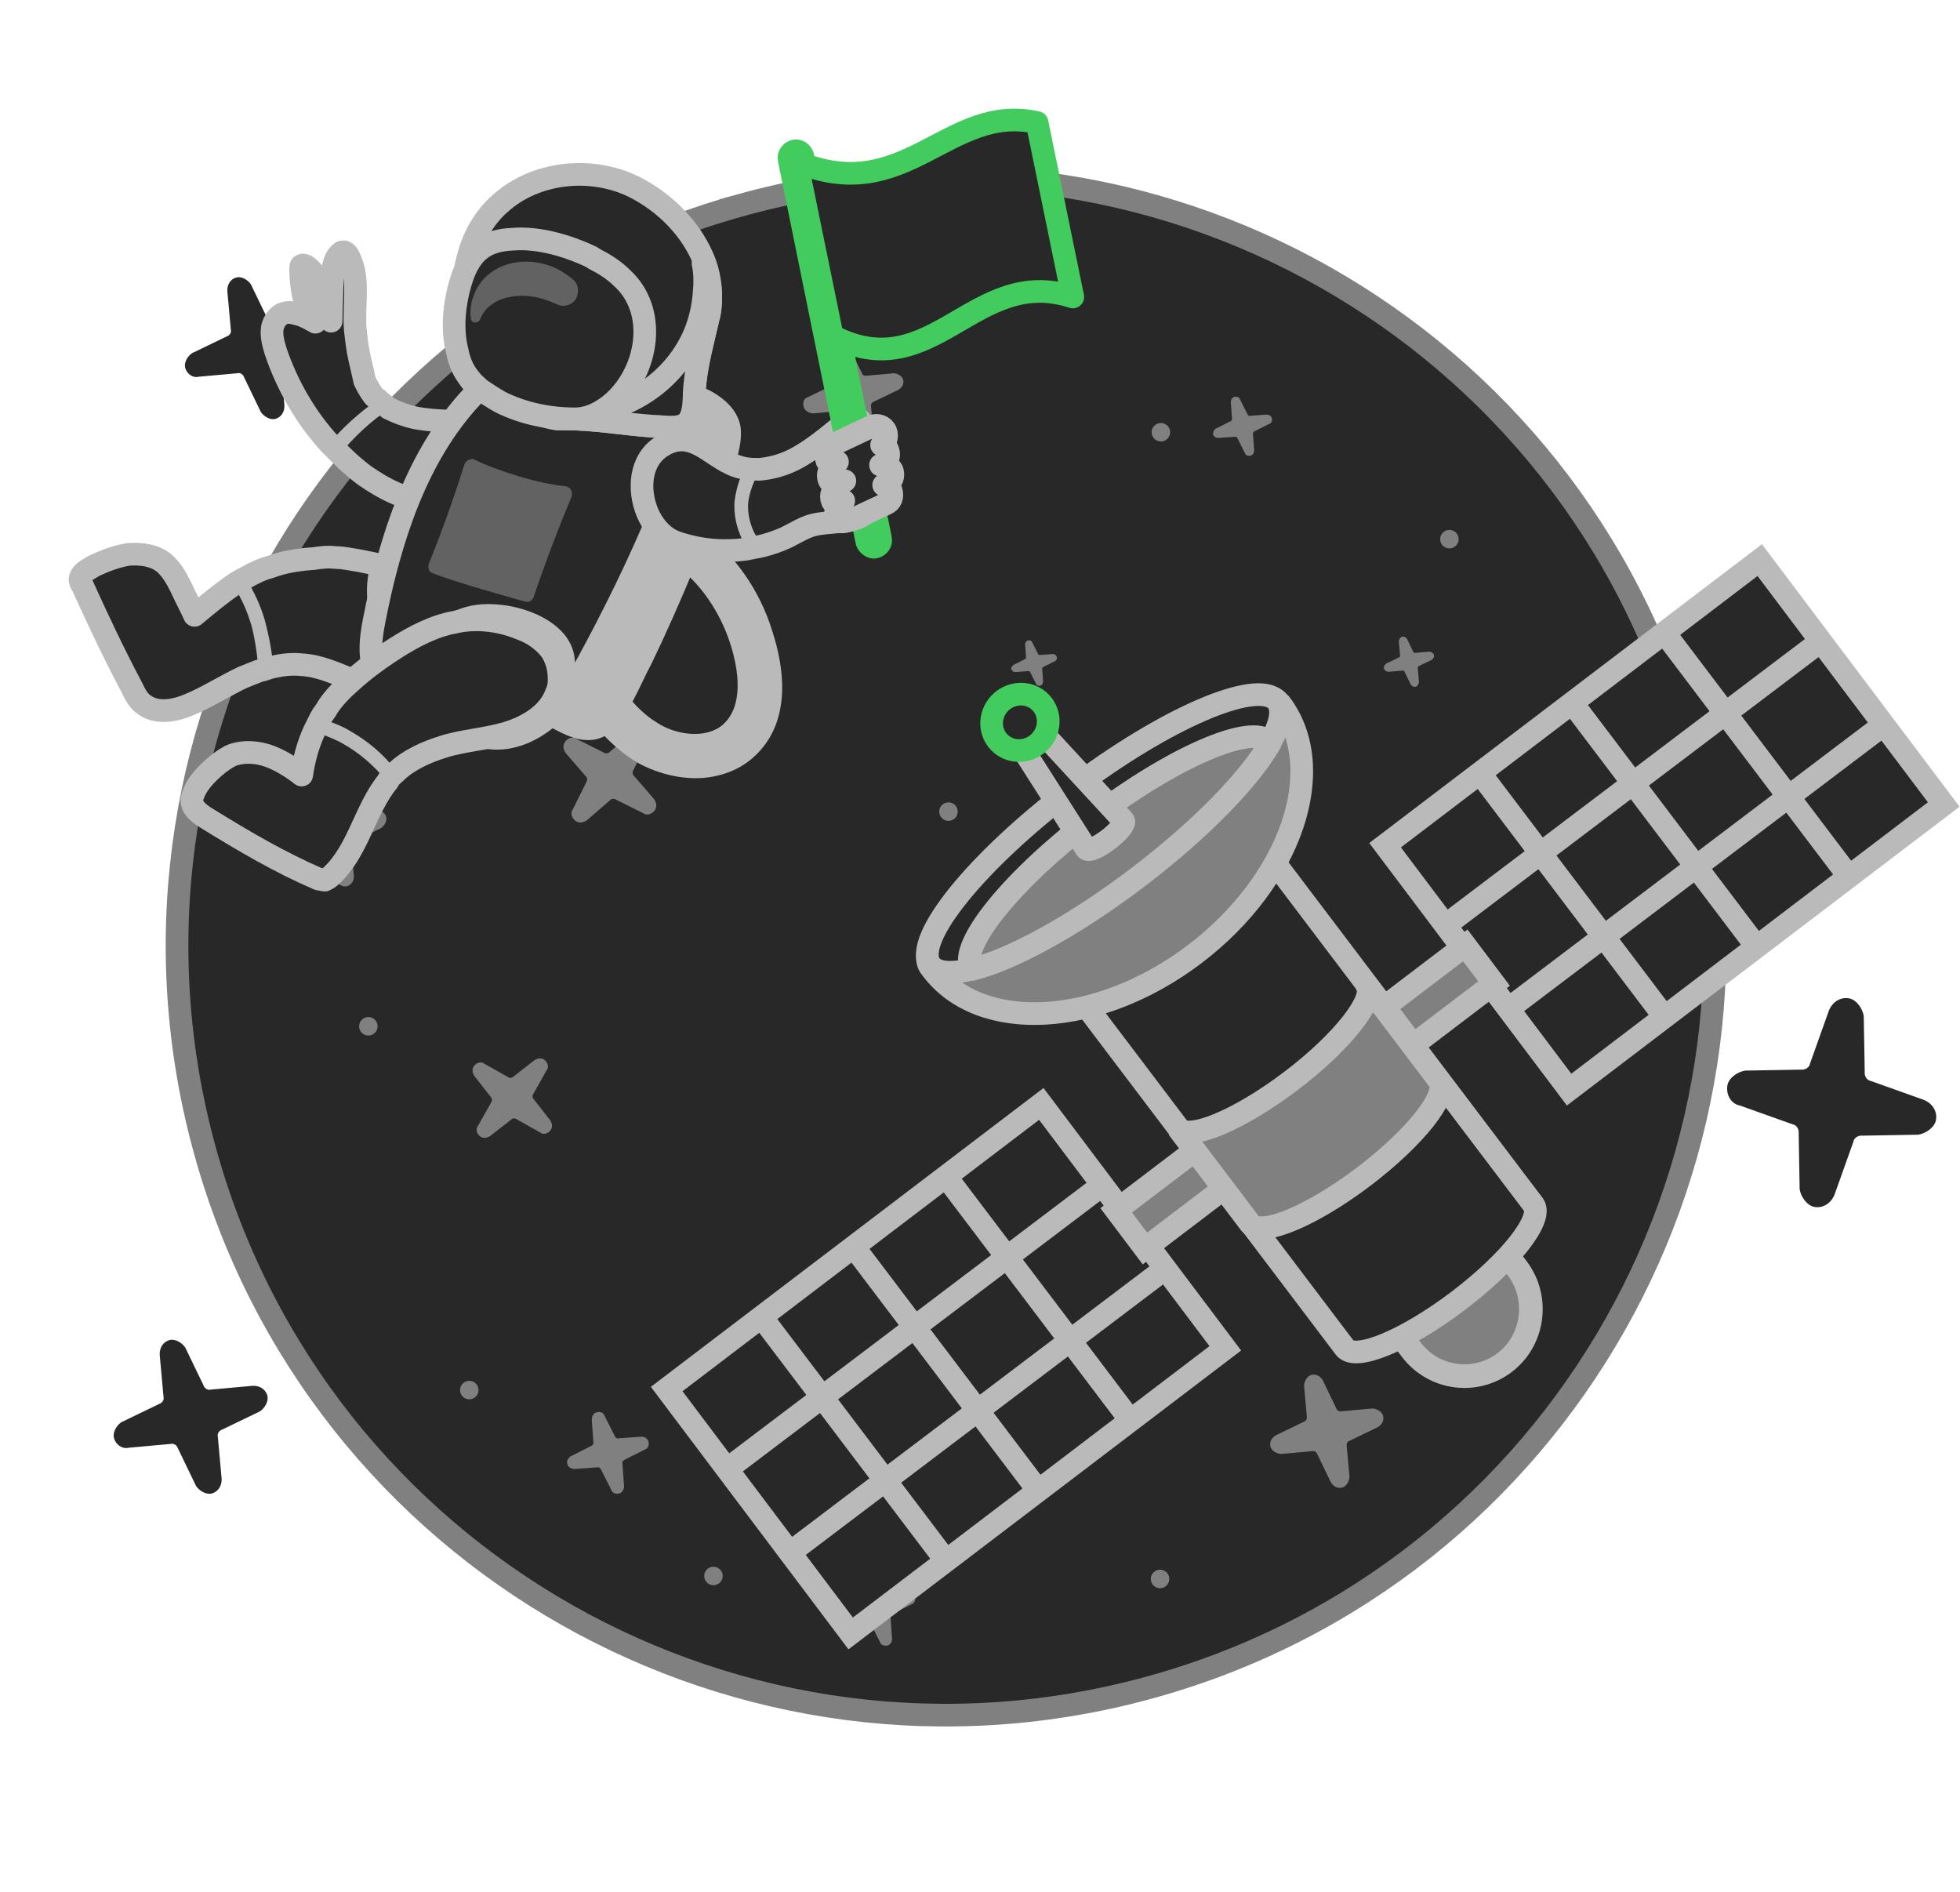 <svg fill="none" height="167" viewBox="0 0 173 167" width="173"
  xmlns="http://www.w3.org/2000/svg">
  <path d="m65.395 18.105c-36.117 9.999-57.29 47.383-47.291 83.5 9.999 36.116 47.383 57.289 83.5 47.29 36.117-9.999 57.289-47.383 47.29-83.5s-47.383-57.29-83.5-47.291z" fill="#282828" stroke="#808080" stroke-miterlimit="10" stroke-width="2"/>
  <path d="m107.306 37.835 1.288-.65c.068-.019.185-.125.147-.261l-.104-1.439c.011-.223.11-.397.314-.454.205-.057.447.023.504.228l.65 1.288c.019.068.124.186.261.148l1.439-.105c.223.012.397.11.454.315.056.204-.024.447-.228.503l-1.288.65c-.068.019-.185.125-.148.261l.105 1.439c-.011.223-.11.397-.315.454-.204.057-.446-.023-.503-.228l-.65-1.288c-.019-.068-.125-.186-.261-.148l-1.439.105c-.223-.011-.397-.11-.454-.315-.038-.136.042-.379.228-.503z" fill="#808080"/>
  <path d="m45.477 45.24 1.228-.62c.065-.018.177-.119.141-.249l-.1-1.372c.011-.213.105-.379.3-.433.195-.054.426.022.48.217l.62 1.228c.018.065.119.177.249.141l1.372-.1c.213.011.379.105.433.3.054.195-.022.426-.217.48l-1.228.62c-.065.018-.177.119-.141.249l.1 1.371c-.011.213-.105.379-.3.433-.195.054-.426-.022-.48-.217l-.62-1.228c-.018-.065-.119-.177-.249-.141l-1.372.1c-.213-.011-.379-.105-.433-.3-.054-.195.022-.426.217-.48z" fill="#808080"/>
  <path d="m89.457 58.683.992-.5c.052-.015.143-.096.114-.201l-.081-1.108c.009-.172.085-.306.242-.35.158-.044.344.018.388.175l.5.992c.015.052.096.143.201.114l1.108-.081c.172.009.306.085.35.242.043.157-.018.344-.175.388l-.992.501c-.052.015-.143.096-.114.201l.081 1.108c-.009.172-.085.306-.242.35-.157.044-.344-.018-.388-.175l-.501-.992c-.015-.052-.096-.143-.201-.114l-1.108.081c-.172-.009-.306-.085-.35-.242-.082-.09.032-.291.175-.388z" fill="#808080"/>
  <path d="m50.392 128.517 1.78-.899c.094-.026.257-.172.204-.361l-.145-1.989c.016-.308.152-.549.435-.627.283-.079.618.032.696.314l.899 1.781c.026.094.172.256.361.204l1.989-.145c.309.016.549.152.628.435s-.032.618-.315.696l-1.78.898c-.094.027-.257.173-.204.361l.145 1.989c-.016.309-.152.55-.435.628s-.618-.032-.696-.315l-.899-1.78c-.026-.094-.172-.256-.361-.204l-1.989.145c-.309-.016-.549-.153-.628-.435-.078-.283.058-.524.315-.696z" fill="#808080"/>
  <path d="m140.711 81.411.932-1.399c.059-.058.117-.233 0-.35l-.932-1.399c-.117-.233-.117-.466.058-.641.175-.175.466-.233.641-.058l1.399.933c.059.058.233.117.35 0l1.399-.933c.233-.117.466-.117.641.058.175.175.233.466.058.641l-.932 1.399c-.058.058-.117.233 0 .35l.932 1.399c.117.233.117.466-.058.641s-.466.233-.641.058l-1.399-.933c-.058-.058-.233-.117-.35 0l-1.399.933c-.233.117-.466.117-.641-.058s-.233-.466-.058-.641z" fill="#808080"/>
  <path d="m50.558 71.431 1.193-2.394c.08-.104.138-.391-.07-.552l-1.751-2.022c-.23-.345-.277-.713-.036-1.024s.69-.461 1-.22l2.394 1.194c.104.08.391.138.552-.07l2.022-1.751c.345-.23.713-.277 1.024-.036s.461.69.22 1l-1.194 2.394c-.08.104-.138.391.07.552l1.751 2.022c.23.345.277.713.036 1.024-.241.311-.69.461-1.0.22l-2.394-1.194c-.104-.08-.391-.138-.552.07l-2.022 1.751c-.345.23-.713.277-1.024.036s-.461-.69-.22-1z" fill="#808080"/>
  <path d="m74.331 142.139 1.672-.844c.088-.025.241-.162.192-.339l-.136-1.868c.015-.291.143-.517.408-.59.266-.074.58.03.654.295l.844 1.673c.025.088.162.241.339.192l1.868-.136c.29.015.516.143.59.408.073.266-.03.58-.295.654l-1.672.844c-.088.024-.241.162-.192.339l.136 1.868c-.015.29-.143.516-.408.589-.266.074-.58-.03-.653-.295l-.844-1.672c-.025-.089-.162-.241-.339-.192l-1.868.136c-.29-.015-.516-.143-.59-.409-.073-.265.03-.58.295-.653z" fill="#808080"/>
  <path d="m42.189 99.365 1.163-2.063c.076-.088.139-.34-.037-.491l-1.457-1.867c-.188-.315-.213-.643.015-.907.227-.264.63-.376.894-.149l2.063 1.163c.088.076.34.139.491-.037l1.867-1.457c.315-.188.643-.213.907.015.264.227.376.63.149.894l-1.163 2.063c-.076.088-.139.34.037.491l1.457 1.867c.188.315.213.643-.015.907-.227.264-.63.377-.894.149l-2.063-1.163c-.088-.076-.34-.139-.491.037l-1.867 1.457c-.315.188-.643.212-.907-.015s-.376-.631-.149-.894z" fill="#808080"/>
  <path d="m71.363 35.025 2.183-1.054c.209-.058.256-.296.227-.4l-.218-2.414c.018-.342.244-.743.558-.83.313-.087.685.035.905.424l1.054 2.183c.058.209.296.256.4.227l2.414-.218c.342.018.743.244.829.558s-.035.685-.424.905l-2.183 1.054c-.209.058-.256.296-.227.4l.218 2.414c-.018.342-.244.743-.558.83-.314.087-.685-.035-.905-.424l-1.054-2.183c-.058-.209-.296-.256-.4-.227l-2.414.218c-.342-.018-.743-.244-.829-.558-.116-.418.006-.789.424-.905z" fill="#808080"/>
  <path d="m122.365 58.557 1.097-.53c.105-.029.128-.148.114-.201l-.11-1.213c.009-.172.123-.373.28-.417.158-.044.344.018.455.213l.529 1.097c.029.105.149.128.201.114l1.213-.11c.172.009.373.123.417.28.043.158-.018.344-.214.455l-1.096.53c-.105.029-.128.149-.114.201l.11 1.213c-.009.172-.123.373-.28.417-.158.043-.344-.018-.455-.213l-.53-1.097c-.029-.105-.148-.128-.201-.114l-1.212.11c-.172-.009-.373-.123-.417-.28-.044-.158.07-.358.213-.455z" fill="#808080"/>
  <path d="m112.622 126.666 2.471-1.194c.236-.065.289-.335.256-.453l-.247-2.733c.02-.388.276-.841.631-.939s.775.04 1.025.481l1.193 2.471c.066.236.335.289.453.256l2.733-.247c.388.02.841.277.939.631.098.355-.04.776-.48 1.025l-2.471 1.193c-.237.066-.29.335-.257.453l.247 2.733c-.02.388-.276.841-.631.939s-.775-.04-1.025-.48l-1.193-2.471c-.066-.237-.335-.29-.453-.257l-2.733.247c-.388-.02-.841-.276-.939-.631s.04-.775.481-1.024z" fill="#808080"/>
  <path d="m124.201 101.372 1.776-.858c.17-.047.208-.241.184-.326l-.178-1.964c.015-.279.199-.604.454-.675s.557.029.736.345l.858 1.776c.047.17.241.208.326.184l1.964-.178c.278.014.604.199.675.454.07.255-.029.557-.346.736l-1.776.858c-.17.047-.207.241-.184.326l.178 1.964c-.015.278-.199.604-.454.674-.255.071-.557-.028-.736-.345l-.858-1.776c-.047-.17-.241-.208-.326-.184l-1.964.178c-.278-.015-.604-.199-.674-.454-.071-.255.113-.581.345-.736z" fill="#808080"/>
  <path d="m25.419 75.361 2.634-.238c.228-.063.405.133.436.247l1.15 2.381c.209.31.645.558.987.463.342-.095.621-.417.609-.905l-.238-2.634c-.063-.228.133-.405.247-.436l2.381-1.15c.31-.209.558-.645.463-.987-.095-.342-.417-.621-.905-.609l-2.634.238c-.228.063-.405-.133-.436-.247l-1.15-2.381c-.209-.31-.645-.558-.987-.463-.342.095-.621.417-.609.905l.238 2.634c.063.228-.133.405-.247.436l-2.381 1.15c-.31.209-.558.645-.463.987.126.456.563.703.905.609z" fill="#808080"/>
  <path d="m11.341 127.772 3.724-.337c.322-.089.573.188.617.35l1.626 3.366c.295.439.912.789 1.396.655.483-.134.878-.59.86-1.279l-.337-3.724c-.089-.322.188-.573.349-.617l3.367-1.626c.439-.295.788-.912.654-1.396-.134-.483-.59-.877-1.279-.86l-3.724.337c-.322.089-.573-.189-.617-.35l-1.626-3.366c-.295-.439-.912-.789-1.396-.655s-.878.59-.86 1.279l.337 3.724c.089.322-.188.572-.35.617l-3.367 1.626c-.439.295-.788.912-.655 1.396.178.644.796.994 1.279.86z" fill="#282828"/>
  <path d="m17.524 33.25 3.433-.311c.297-.082.528.174.569.322l1.499 3.104c.272.405.841.727 1.287.604.446-.123.809-.544.793-1.179l-.311-3.433c-.082-.297.174-.528.322-.569l3.104-1.499c.405-.272.727-.841.604-1.287-.123-.446-.544-.809-1.179-.793l-3.433.311c-.297.082-.528-.174-.569-.322l-1.499-3.104c-.272-.405-.841-.727-1.287-.604s-.809.544-.793 1.179l.311 3.433c.082.297-.174.528-.322.569l-3.104 1.499c-.405.272-.727.841-.604 1.287.165.594.734.917 1.179.793z" fill="#282828"/>
  <path d="m153.531 97.554 4.679 1.668c.439.072.586.546.55.766l.086 4.967c.112.694.662 1.46 1.319 1.567.658.108 1.388-.222 1.751-1.063l1.668-4.68c.072-.439.546-.586.765-.55l4.967-.086c.694-.112 1.46-.661 1.568-1.319.107-.658-.223-1.387-1.064-1.75l-4.68-1.668c-.439-.072-.586-.546-.55-.766l-.086-4.967c-.112-.694-.661-1.459-1.319-1.567-.658-.108-1.388.223-1.751 1.064l-1.667 4.68c-.072.439-.547.586-.766.55l-4.967.086c-.694.111-1.459.661-1.567 1.319-.144.877.406 1.643 1.064 1.75z" fill="#282828"/>
  <path d="m55.383 50.317c-.435.12-.69.57-.569 1.005.12.435.57.69 1.005.569.435-.12.69-.57.569-1.005-.12-.435-.571-.69-1.005-.569z" fill="#808080"/>
  <path d="m83.499 70.843c-.435.12-.69.571-.569 1.005s.57.69 1.005.569c.435-.12.69-.571.569-1.005-.12-.435-.57-.69-1.005-.569z" fill="#808080"/>
  <path d="m101.763 37.73c-.23.388-.102.889.286 1.119s.889.102 1.119-.285c.231-.388.103-.889-.285-1.119s-.889-.102-1.12.285z" fill="#808080"/>
  <path d="m75.406 22.074c-.23.388-.102.889.285 1.119.388.23.889.102 1.119-.285.23-.388.103-.889-.285-1.119-.388-.23-.889-.103-1.119.285z" fill="#808080"/>
  <path d="m28.387 58.036c-.23.388-.102.889.285 1.119.388.23.889.102 1.119-.285s.102-.889-.285-1.119c-.388-.23-.889-.102-1.119.285z" fill="#808080"/>
  <path d="m31.811 90.159c-.23.388-.102.889.285 1.119s.889.102 1.119-.285.102-.889-.285-1.119-.889-.102-1.119.285z" fill="#808080"/>
  <path d="m40.721 122.264c-.23.388-.102.89.285 1.12.388.23.889.102 1.119-.286.23-.387.102-.889-.285-1.119s-.889-.102-1.119.285z" fill="#808080"/>
  <path d="m62.27 138.671c-.23.388-.102.889.285 1.12.388.23.889.102 1.119-.286s.102-.889-.285-1.119c-.388-.231-.889-.103-1.119.285z" fill="#808080"/>
  <path d="m101.69 138.934c-.231.388-.103.889.285 1.12.388.23.889.102 1.12-.286.23-.388.102-.889-.286-1.119s-.889-.103-1.119.285z" fill="#808080"/>
  <path d="m129.117 114.463c-.23.388-.102.889.286 1.119s.889.103 1.119-.285.103-.889-.285-1.12c-.388-.23-.889-.102-1.12.286z" fill="#808080"/>
  <path d="m143.735 87.921c-.23.388-.102.889.285 1.119.388.23.89.102 1.12-.285.23-.388.102-.889-.286-1.119-.387-.23-.889-.102-1.119.285z" fill="#808080"/>
  <path d="m127.229 47.167c-.23.388-.103.889.285 1.119s.889.103 1.12-.285c.23-.388.102-.889-.286-1.119s-.889-.102-1.119.285z" fill="#808080"/>
  <g stroke-miterlimit="10">
    <path d="m171.563 71.001-16.24-21.569-33.067 25.163 16.241 21.569z" fill="#282828" stroke="#bababa" stroke-width="2"/>
    <path d="m147.091 89.988-16.679-22.035" stroke="#bababa" stroke-width="2"/>
    <path d="m155.248 83.814-16.68-22.035" stroke="#bababa" stroke-width="2"/>
    <path d="m163.405 77.64-16.68-22.035" stroke="#bababa" stroke-width="2"/>
    <path d="m160.451 56.787-32.627 24.697" stroke="#bababa" stroke-width="2"/>
    <path d="m166.02 64.144-32.627 24.697" stroke="#bababa" stroke-width="2"/>
    <path d="m124.741 92.228 7.131-5.423-2.537-3.367-7.13 5.423z" fill="#808080" stroke="#bababa" stroke-width="2"/>
    <path d="m132.799 120.261c-2.589 1.96-6.269 1.447-8.233-1.148l-3.255-4.3c-.161-.214-.118-.525.094-.687l8.618-6.523c.213-.161.525-.117.686.096l3.255 4.3c1.929 2.622 1.388 6.329-1.165 8.262z" fill="#808080" stroke="#bababa" stroke-width="2.087"/>
    <path d="m75.085 144.16-16.24-21.57 33.066-25.163 16.241 21.57z" fill="#282828" stroke="#bababa" stroke-width="2"/>
    <path d="m99.995 125.637-16.679-22.035" stroke="#bababa" stroke-width="2"/>
    <path d="m91.838 131.811-16.68-22.035" stroke="#bababa" stroke-width="2"/>
    <path d="m83.682 137.985-16.679-22.035" stroke="#bababa" stroke-width="2"/>
    <path d="m64.414 129.481 32.627-24.697" stroke="#bababa" stroke-width="2"/>
    <path d="m69.983 136.838 32.627-24.697" stroke="#bababa" stroke-width="2"/>
    <path d="m105.651 101.397-7.13 5.423 2.536 3.366 7.131-5.422z" fill="#808080" stroke="#bababa" stroke-width="2"/>
    <path d="m112.42 76.093-16.633 12.59 22.867 30.21.027.035s0 0 .027.036c.95 1.182 5.4-.678 9.975-4.14 4.575-3.463 7.537-7.215 6.693-8.477 0 0 0 0-.027-.035l-.027-.036-22.867-30.21z" fill="#282828" stroke="#bababa" stroke-width="2"/>
    <path d="m120.625 86.933 6.349 8.388.027.035.027.036c.879 1.235-2.119 5.013-6.693 8.476-4.575 3.463-8.99 5.295-9.976 4.141l-.026-.036-.027-.035-6.349-8.388c.95 1.182 5.4-.677 9.975-4.14s7.545-7.277 6.693-8.476z" fill="#808080" stroke="#bababa" stroke-width="2"/>
    <path d="m113.023 62.124c4.315 5.727.94 15.609-7.552 22.066-8.491 6.458-18.91 7.066-23.224 1.339-.026-.035-.052-.069-.078-.104-.026-.035-.079-.104-.105-.139-1.38-2.281 4.172-9.123 12.52-15.472 8.348-6.349 16.437-9.825 18.221-7.906.026.035.078.104.104.139.036-.027.062.007.114.077z" fill="#808080" stroke="#bababa" stroke-linejoin="round" stroke-width="2"/>
    <path d="m112.759 61.931.026.035c.486.718.221 2.005-.682 3.56-1.817 3.173-6.134 7.646-11.737 11.902-5.603 4.256-11.101 7.237-14.601 8.104-1.737.451-3.043.356-3.6-.307l-.026-.035c-.026-.035-.052-.069-.078-.104-1.375-2.269 4.156-9.077 12.471-15.393 8.316-6.316 16.372-9.775 18.149-7.866.026.035.052.069.078.104z" fill="#282828" stroke="#bababa" stroke-linejoin="round" stroke-width="2"/>
    <path d="m112.092 65.542.026.035c-1.815 3.167-6.126 7.634-11.723 11.883-5.597 4.249-11.088 7.226-14.585 8.091l-.026-.034c-.026-.035-.052-.069-.052-.069-1.175-1.928 3.579-7.814 10.708-13.227 7.165-5.44 14.068-8.404 15.599-6.746 0 0 .026.034.052.069z" fill="#808080" stroke="#bababa" stroke-linejoin="round" stroke-width="2"/>
    <path d="m99.183 72.458c.123.239-.472.969-1.346 1.633-.91.692-1.772 1.069-1.958.823l-5.952-9.339 1.712-1.301 7.491 8.114z" fill="#282828" stroke="#bababa" stroke-linejoin="round" stroke-width="2"/>
    <path d="m91.498 65.708c1.115-.849 1.359-2.413.546-3.494-.814-1.081-2.377-1.269-3.493-.421-1.115.849-1.359 2.413-.545 3.494.814 1.081 2.377 1.269 3.493.421z" fill="#282828" stroke="#41CC5D" stroke-linejoin="round" stroke-width="2"/>
    <path d="m41.928 37.987c-.278 1.855-1.484 5.471-3.616 6.027-.093 0-.185 0-.278.093-2.04.278-4.358-1.113-5.842-2.133-.742-.556-1.484-1.206-2.133-1.855-.278-.278-.649-.649-.927-.927-2.133-2.318-3.802-5.193-4.822-8.253-.185-.649-.371-1.298-.278-1.947 0-.185.093-.278.093-.371.185-.464.556-.927 1.113-1.02.464-.093.835.093 1.298.185.464.185.835.371 1.298.649-1.02-1.206-1.298-3.245-1.298-4.729 0-.093 0-.278.093-.278.093-.093.371 0 .464.093 1.484 1.113 1.484 3.153 2.133 4.822 0-1.206.093-2.411.093-3.616 0-.835.093-1.855.742-2.411.093-.093.185-.093.278-.093.185 0 .278.185.371.278 1.113 1.947.464 4.358.649 6.584.093.835.185 1.669.371 2.504.093.371.278 1.206.464 2.04.185.371.371.742.649 1.113.093.185.278.371.464.464.278.278.649.556 1.02.835.742.371 1.484.649 2.318.835 1.484.278 2.967.278 4.451.371.278 0 .556.093.742.278.093.185.093.278.093.464z" fill="#282828" stroke="#bababa" stroke-linecap="round" stroke-linejoin="round" stroke-width="2"/>
  </g>
  <path d="m61.401 68.68c-1.947 0-3.987-.649-5.471-1.576-2.875-1.855-4.636-4.636-6.306-7.14l3.245-2.133c1.484 2.225 2.967 4.636 5.1 5.935 1.669 1.113 4.358 1.484 5.842.185 1.855-1.669 1.391-4.822.649-7.14-.927-2.875-2.689-5.378-4.822-6.955l2.318-3.06c2.875 2.133 5.1 5.286 6.213 8.902 1.576 4.915 1.02 8.809-1.762 11.22-1.391 1.206-3.245 1.762-5.007 1.762z" fill="#bababa"/>
  <path d="m65.388 37.895c.093 1.391-.371 2.782-.927 4.173-2.133 5.564-4.358 11.128-6.955 16.506-.556 1.02-1.02 2.133-1.576 3.153-.742 1.484-1.669 3.153-3.338 3.524-1.391.278-2.689-.371-3.895-1.02-.371-.185-.742-.464-.927-.835-.185-.371-.093-.835 0-1.206 1.113-5.564 3.245-10.757 5.378-16.042 1.02-2.596 2.133-5.285 2.967-7.975.649-1.855 1.113-4.266 3.524-4.451 2.225-.093 5.564 1.669 5.749 4.173z" fill="#bababa"/>
  <path d="m39.517 54.493v.464c-.093 1.206-.371 2.318-1.02 3.338-.742 1.113-1.855 2.04-3.153 2.318-.278.093-.556.093-.835.093-1.206.093-2.411-.278-3.524-.742-1.391-.556-2.782-1.206-4.358-1.298-.835-.093-1.669 0-2.504.185-.464.093-.835.278-1.298.371-.464.185-.927.371-1.391.556-1.576.742-3.153 1.762-4.729 2.411-1.298.556-2.875.835-3.987 0-.556-.371-.835-1.02-1.113-1.576-1.576-2.967-2.967-5.935-4.358-8.995-.093-.093-.185-.278-.185-.464 0-.464.556-.835.927-1.02.093-.093.185-.093.278-.185 1.02-.464 1.947-.835 3.06-1.02 1.206-.093 2.504.093 3.338.927.556.556.927 1.206 1.298 1.947.371.835.835 1.669 1.206 2.504 1.113-.927 2.225-1.855 3.431-2.689.371-.278.742-.464 1.113-.649.649-.371 1.391-.742 2.133-.927 1.206-.464 2.504-.649 3.802-.742.649-.093 1.298-.185 1.947-.093.742 0 1.484.185 2.133.278 1.762.371 3.616.742 5.378 1.113l-1.947-.185c1.576.371 3.431.927 4.08 2.411.278.464.278 1.113.278 1.669z" style="fill:#282828;stroke:#bababa;stroke-width:2;stroke-miterlimit:10;stroke-linecap:round;stroke-linejoin:round"/>
  <path d="m32.654 50.042c-.649 2.504-.093 5.193 1.484 7.326.093.093.185.278.371.185.093 0 .093-.093.185-.185.278-.649.371-1.391.464-2.04.185-1.576.742-4.08.185-5.657-.649-1.484-2.411-.835-2.689.371z" fill="#bababa"/>
  <path d="m44.153 32.238c-.742 1.02-1.669 1.855-2.504 2.782-4.915 5.285-7.233 12.611-8.624 19.751-.371 1.855-.556 3.895.556 5.286.556.649 1.298 1.113 2.04 1.484 1.205.649 2.318 1.298 3.524 1.947 1.391.742 2.875 1.576 4.451 1.669 1.855.093 3.709-.835 5.1-2.133s2.318-2.967 3.245-4.636c2.318-4.266 4.451-8.624 6.306-13.075.556-1.298 1.113-2.689 1.298-4.08.278-2.04-.185-4.08-.556-6.027-.093-.464-.185-1.02-.556-1.391-.464-.464-1.206-.464-1.762-.371-4.08.185-8.253.556-12.148-.371-.835-.185-1.762-.464-2.225-1.205" fill="#282828"/>
  <path d="m44.153 32.238c-.742 1.02-1.669 1.855-2.504 2.782-4.915 5.285-7.233 12.611-8.624 19.751-.371 1.855-.556 3.895.556 5.286.556.649 1.298 1.113 2.04 1.484 1.205.649 2.318 1.298 3.524 1.947 1.391.742 2.875 1.576 4.451 1.669 1.855.093 3.709-.835 5.1-2.133 1.391-1.298 2.318-2.967 3.245-4.636 2.318-4.266 4.451-8.624 6.306-13.075.556-1.298 1.113-2.689 1.298-4.08.278-2.04-.185-4.08-.556-6.027-.093-.464-.185-1.02-.556-1.391-.464-.464-1.206-.464-1.762-.371-4.08.185-8.253.556-12.148-.371-.835-.185-1.762-.464-2.225-1.205" stroke="#bababa" stroke-linecap="round" stroke-linejoin="round" stroke-miterlimit="10" stroke-width="2"/>
  <path d="m24.124 58.944c-.464.093-.835.278-1.298.371-.093-1.298-.278-2.782-.649-4.173-.371-1.206-.835-2.318-1.576-3.431.371-.278.742-.464 1.113-.649.742 1.206 1.298 2.411 1.669 3.709.371 1.391.649 2.875.742 4.173z" fill="#bababa"/>
  <path d="m36.734 57.09c-.371.927-.185-.278-.278.835 0 1.02.278 2.04.835 2.967 1.113 1.576 3.06 2.504 4.915 3.153 1.669.556 3.431.835 5.1 0 2.04-1.02 3.616-3.431 3.431-5.749-.185-3.06-3.802-4.636-6.491-4.915-3.338-.371-5.007.835-7.604 2.782v.927z" fill="#bababa"/>
  <path d="m62.606 27.694c0 .093-.093.278-.093.371-.464 2.04-1.02 3.987-1.205 6.12-.093.927.093 2.596-.835 3.245-.742.464-2.04.185-2.875.185-2.596-.185-5.1-.649-7.789-.649-.185 0-.371 0-.649 0-.927-.093-1.762-.464-2.504-.927-1.02-.464-1.947-1.02-2.967-1.391-.835-.278-1.762-.464-2.225-1.206-.556-.742-.556-1.669-.649-2.504-.278-2.782-.185-5.749.556-8.438.464-1.669 1.391-3.338 2.782-4.544 3.06-2.782 7.975-3.338 11.777-1.484 2.782 1.391 5.193 3.802 6.306 6.769.464 1.298.649 2.875.371 4.451z" style="fill:#282828;stroke:#bababa;stroke-width:2;stroke-miterlimit:10;stroke-linecap:round;stroke-linejoin:round"/>
  <path d="m62.606 27.694c0 .093-.093.278-.093.371-.464 2.04-1.02 3.987-1.206 6.12-.093.927.093 2.596-.835 3.245-.742.464-2.04.185-2.875.185-2.596-.185-5.1-.649-7.789-.649-.185 0-.371 0-.649 0 1.113-.464 2.318-.464 3.524-.649 3.802-.649 7.14-3.338 8.624-6.862.464-1.113.742-2.318.835-3.524.093-.927.093-1.855-.093-2.689.649 1.298.835 2.875.556 4.451z" style="fill:#282828;stroke:#bababa;stroke-width:2;stroke-miterlimit:10;stroke-linecap:round;stroke-linejoin:round"/>
  <path d="m54.261 35.391c-1.02.927-2.225 1.576-3.524 1.576-2.225 0-4.544-.464-6.584-1.484-.649-.371-1.206-.742-1.762-1.113-.278-.278-.649-.556-.835-.835-.649-.742-1.02-1.576-1.206-2.596-.556-2.133-.185-4.729.556-6.769.835-2.133 2.133-2.967 4.358-3.06 2.225-.185 4.822.556 6.955 1.576.093.093.185.093.278.185.927.464 1.762 1.02 2.411 1.669 3.153 2.875 2.318 8.067-.649 10.849z" style="fill:#282828;stroke:#bababa;stroke-width:2;stroke-miterlimit:10;stroke-linecap:round;stroke-linejoin:round"/>
  <path d="m49.346 59.871v.185c0 .464-.093.835-.278 1.206-.649 1.762-2.504 2.875-4.358 3.431-1.855.556-3.802.649-5.564 1.205-1.484.464-2.967 1.113-4.08 2.133-.278.278-.556.464-.742.742 0 .093-.093.093-.093.185-2.04 2.504-2.596 6.12-5.007 8.346-.185.185-.371.278-.556.371-.185 0-.371-.093-.556-.093-3.431-1.484-6.584-3.338-9.737-5.285-.464-.278-1.02-.649-1.298-1.113-.185-.371-.185-.742 0-1.113.464-1.391 2.504-3.06 3.431-3.431 1.02-.371 2.225-.278 3.245.093s2.04 1.02 2.875 1.669c.185-1.298.556-2.689 1.113-3.895.185-.371.371-.742.556-1.113.185-.371.464-.649.649-1.02.556-.835 1.298-1.576 2.04-2.225 1.02-.927 2.133-1.762 3.245-2.504 1.669-1.113 3.431-2.133 5.286-2.596.278-.093.556-.093.835-.185 1.855-.371 3.895-.093 5.657.649 1.02.371 1.947 1.02 2.596 1.855.464.649.742 1.576.742 2.504z" style="fill:#282828;stroke:#bababa;stroke-width:2;stroke-miterlimit:10;stroke-linecap:round;stroke-linejoin:round"/>
  <path d="m34.973 68.031c-.278.278-.556.464-.742.742 0 .093-.093.093-.093.185-1.113-1.391-2.411-2.504-3.895-3.338-.649-.371-1.391-.649-2.133-.927-.093-.093-.278-.093-.371-.185.185-.371.371-.742.556-1.113.093 0 .185.093.278.093.742.278 1.576.556 2.318 1.02 1.484.835 2.967 2.04 4.08 3.524z" fill="#bababa"/>
  <path d="m77.257 43.829c0 .093 0 .278-.093.371-.278 1.02-1.298 1.576-2.318 1.762-.278.093-.649.093-.927.093-.742.093-1.391.093-2.133.278-.742.185-1.484.649-2.225 1.02-.742.371-1.576.649-2.318.835-.464.093-.927.185-1.391.278-2.04.278-4.08.093-6.027-.556-1.206-.371-2.133-1.391-2.689-2.689-.835-2.04-.649-4.636 1.298-5.842 2.504-1.576 4.08.649 6.12 1.576.371.185.742.278 1.113.371.464.093.927.093 1.391.093 1.02-.093 2.04-.371 2.967-.835 1.669-.835 3.153-2.133 4.636-3.338.278-.185.556-.464.927-.371s.556.556.556 1.02v.093c-.093.371-.278.742-.371 1.113-.185 1.669 1.669 3.153 1.484 4.729z" style="fill:#282828;stroke:#bababa;stroke-width:2;stroke-miterlimit:10;stroke-linecap:round;stroke-linejoin:round"/>
  <path d="m76.516 47.817-6.862-33.753c-.093-.371.185-.649.464-.742.371-.093.649.185.742.464l6.862 33.753c.093.371-.185.649-.464.742-.278.093-.649-.185-.742-.464z" style="fill:#282828;stroke:#41CC5D;stroke-width:2;stroke-miterlimit:10;stroke-linecap:round;stroke-linejoin:round"/>
  <path d="m77.165 44.2c-.278 1.02-1.298 1.576-2.318 1.762-.278.093-.649.093-.927.093 0-.093-.093-.185-.093-.278-.185-.371-.093-.835.278-1.113-.278-.093-.556-.185-.649-.464-.185-.464 0-1.02.464-1.206l.278-.093c-.093 0-.185 0-.185 0-.371 0-.649-.185-.835-.556-.185-.464 0-.927.371-1.206-.185-.093-.464-.278-.556-.464-.185-.464 0-1.02.464-1.206l2.967-1.391c-.093.371-.278.742-.371 1.113-.464 1.669 1.669 3.246 1.113 5.007z" style="fill:#282828;stroke:#bababa;stroke-width:2;stroke-miterlimit:10;stroke-linecap:round;stroke-linejoin:round"/>
  <path d="m78.648 43.273c-.093-.278-.371-.464-.649-.464l.278-.093c.464-.185.649-.742.464-1.206-.185-.371-.649-.556-1.02-.464l.185-.093c.464-.185.649-.742.464-1.206-.093-.278-.278-.371-.556-.464.371-.278.556-.742.371-1.206-.185-.464-.742-.649-1.206-.464l-3.153 1.484c-.464.185-.649.742-.464 1.206.093.278.278.371.556.464-.371.278-.556.742-.371 1.205.185.371.649.556 1.02.464l-.278.093c-.464.185-.649.742-.464 1.206.093.278.371.464.649.464-.371.278-.464.742-.278 1.113.185.464.742.649 1.206.464l2.782-1.298c.464-.185.649-.649.464-1.205z" style="fill:#282828;stroke:#bababa;stroke-width:2;stroke-miterlimit:10;stroke-linecap:round;stroke-linejoin:round"/>
  <path d="m50.83 26.396c-.371.556-1.113.742-1.669.464-.185-.093-.464-.185-.649-.278-2.596-1.02-5.378-.371-6.12 1.576-.185.464-.835.371-.835-.093-.093-.649 0-1.391.278-2.04.927-2.504 3.987-3.616 6.862-2.504.742.278 1.391.742 1.947 1.206.464.464.464 1.113.185 1.669z" fill="#bababa" opacity=".4"/>
  <path d="m41.928 40.584c1.855.927 5.657 2.133 7.975 2.318.464.093.649.464.556.927-1.576 3.709-2.875 7.418-3.338 8.809-.093.371-.464.556-.742.464-1.669-.464-6.306-1.762-8.16-2.504-.371-.093-.464-.464-.371-.835 1.576-3.895 2.689-7.326 3.153-8.809.185-.371.649-.556.927-.371z" fill="#bababa" opacity=".4"/>
  <path d="m67.336 48.094c-.464.093-.927.185-1.391.278-.742-1.113-1.206-2.596-1.113-4.08.093-.835.371-2.04.927-2.967.464.093.927.093 1.391.093-.556.835-1.02 2.04-1.113 2.967-.093 1.391.464 2.875 1.298 3.709z" fill="#bababa"/>
  <path d="m34.416 36.04c-1.669 1.113-3.153 2.504-4.451 4.08-.278-.278-.649-.649-.927-.927 1.206-1.484 2.689-2.782 4.266-3.895z" fill="#bababa"/>
  <path d="m94.691 26.21c-8.716-2.875-12.333 8.067-21.235 3.431l-3.153-15.393c9.644 4.08 13.353-5.193 21.235-3.431z" style="fill:#282828;stroke:#41CC5D;stroke-width:2;stroke-miterlimit:10;stroke-linecap:round;stroke-linejoin:round"/>
</svg>
